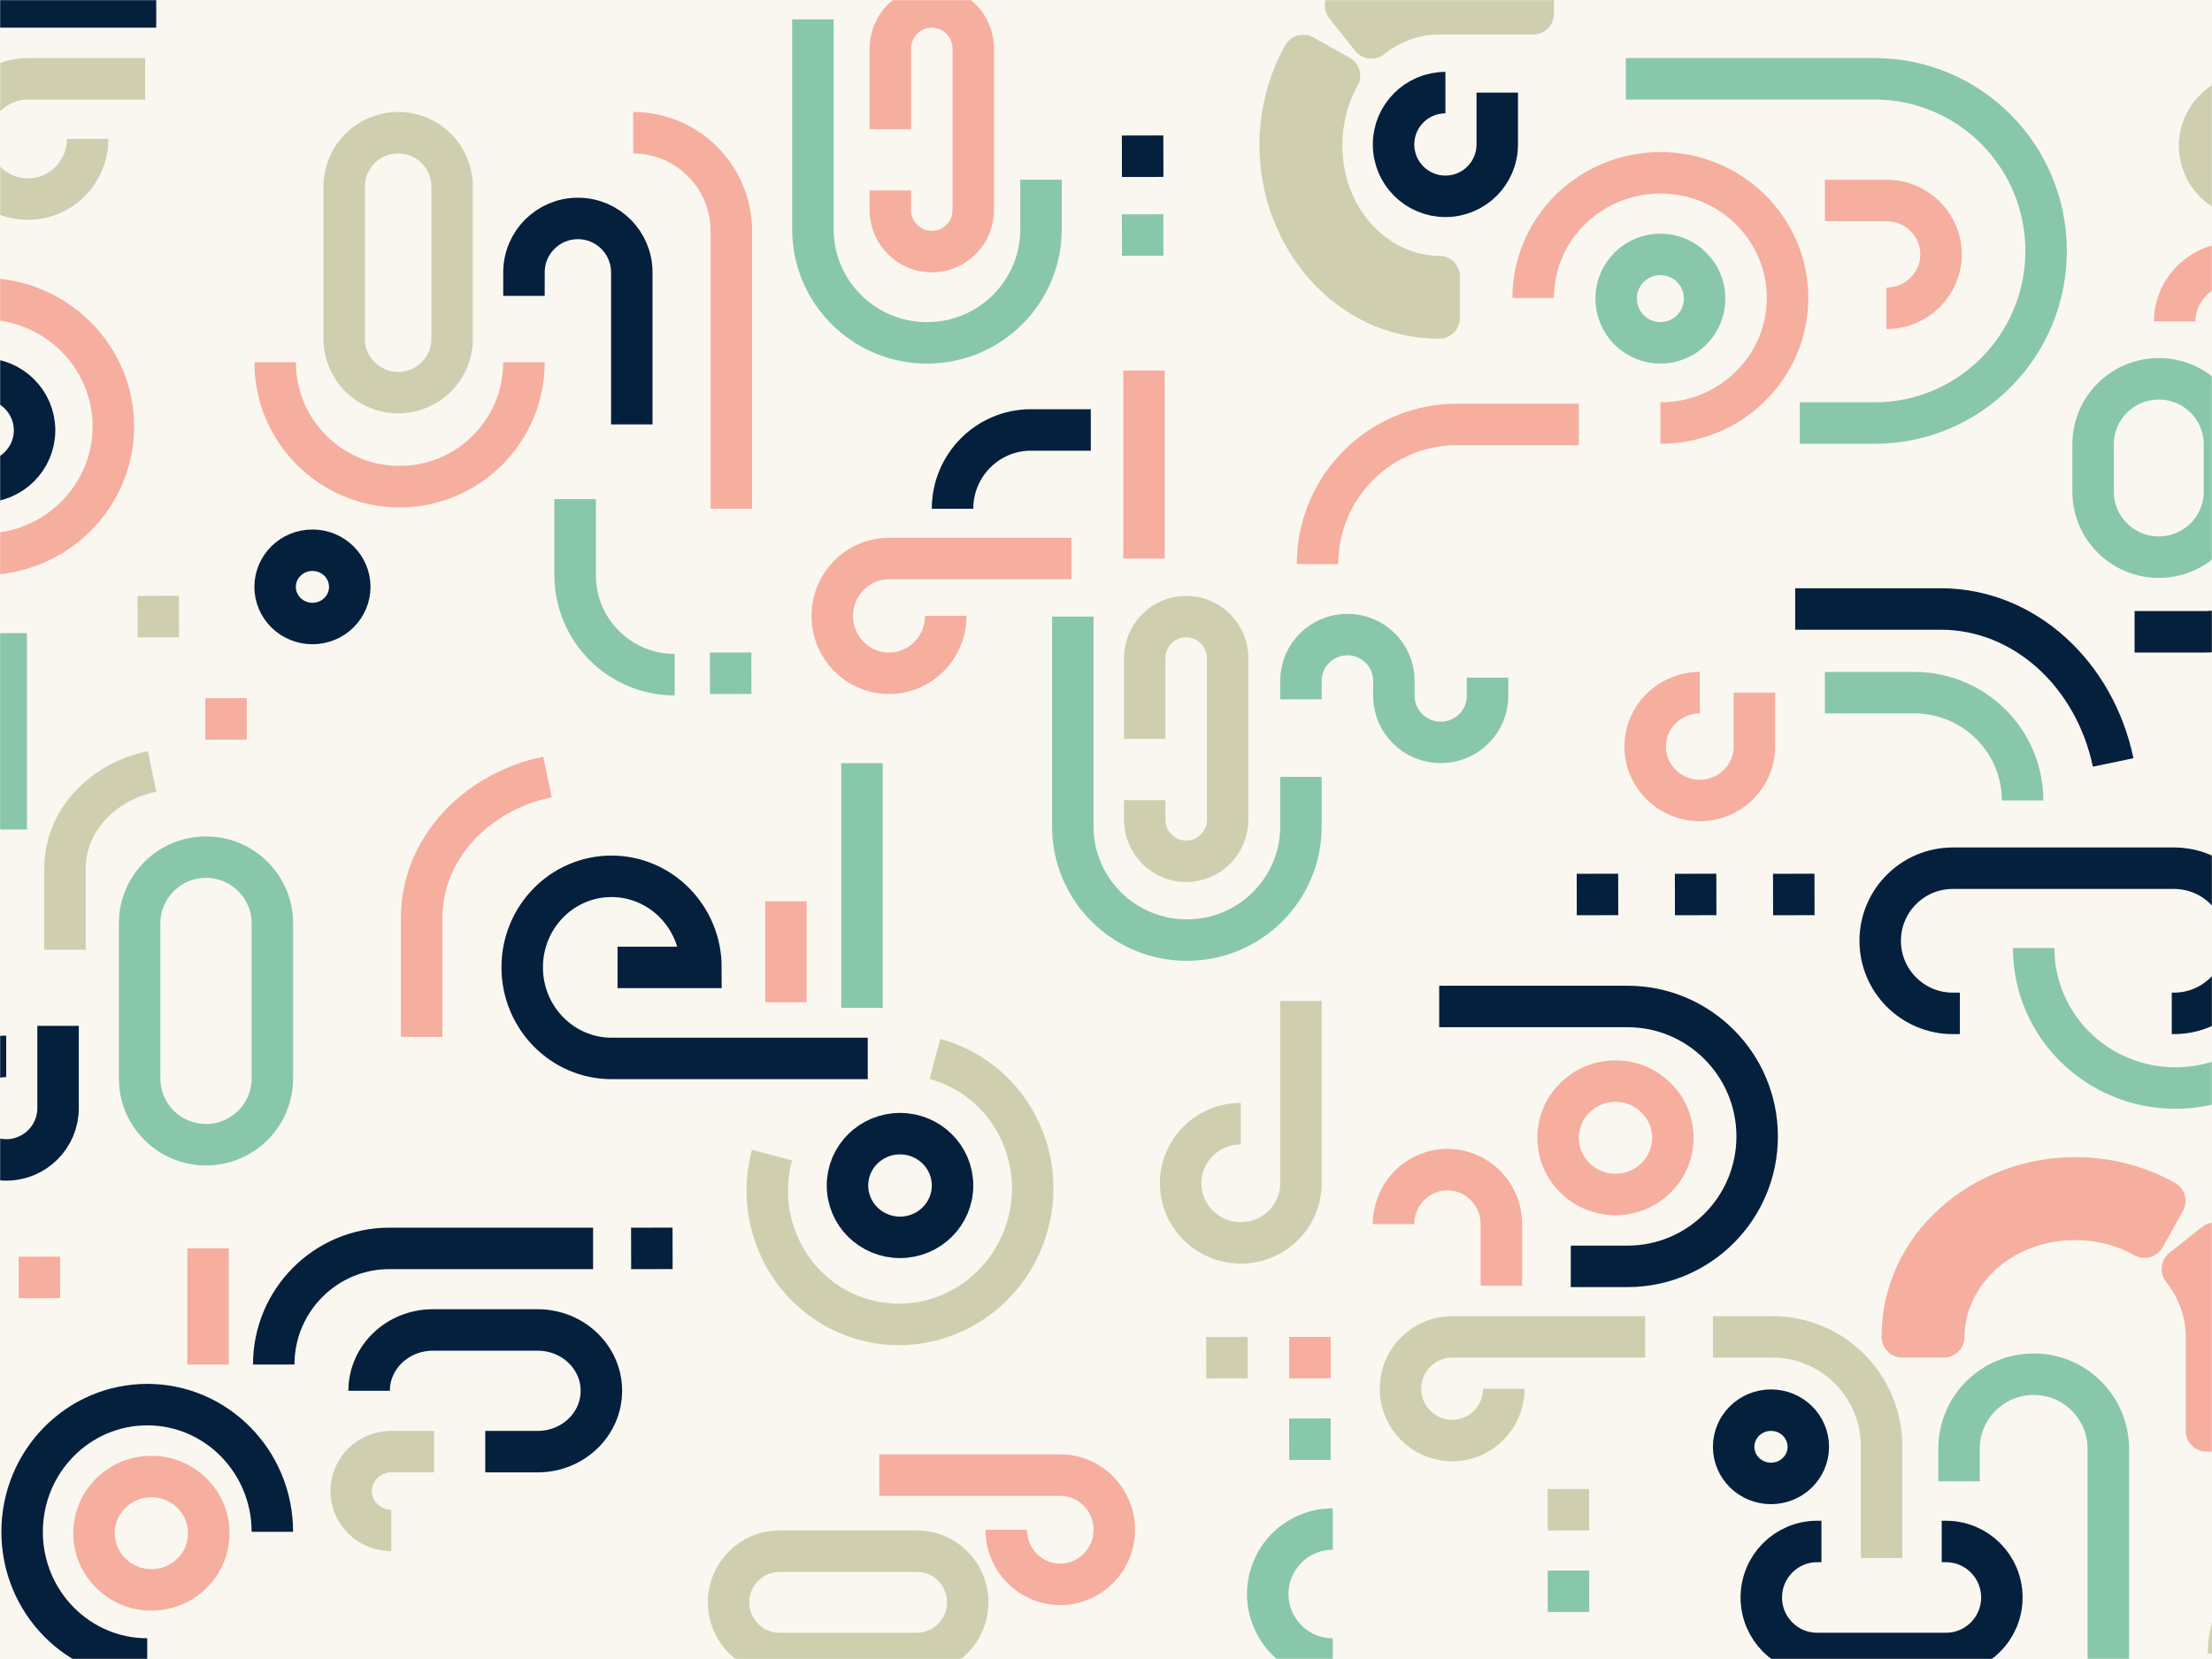 <svg width="1600" height="1200" viewBox="0 0 1600 1200" fill="none" xmlns="http://www.w3.org/2000/svg">
<rect width="1600" height="1200" fill="#FAF7F1"/>
<mask id="mask0" style="mask-type:alpha" maskUnits="userSpaceOnUse" x="0" y="0" width="1600" height="1200">
<rect width="1600" height="1200" fill="#FAF7F1"/>
</mask>
<g mask="url(#mask0)">
<path d="M1629 143C1649.99 143 1667 126.211 1667 105.5C1667 84.789 1649.99 68 1629 68C1608.01 68 1591 84.789 1591 105.5C1591 126.211 1608.01 143 1629 143Z" stroke="#CFCFAF" stroke-width="30" stroke-linejoin="round"/>
<path d="M1406 966.952V981.952C1414.28 981.952 1421 975.236 1421 966.952H1406ZM1376 966.952H1361C1361 975.236 1367.72 981.952 1376 981.952V966.952ZM1565.86 868.658L1578.96 875.978C1583 868.747 1580.41 859.608 1573.18 855.565L1565.86 868.658ZM1551.22 894.844L1543.91 907.937C1547.38 909.878 1551.48 910.36 1555.31 909.278C1559.14 908.195 1562.38 905.636 1564.32 902.163L1551.22 894.844ZM1602.08 899.29L1613.83 889.972C1608.69 883.48 1599.25 882.389 1592.76 887.535L1602.08 899.29ZM1626 1035V1050C1634.28 1050 1641 1043.28 1641 1035H1626ZM1596 1035H1581C1581 1043.28 1587.72 1050 1596 1050V1035ZM1578.57 917.925L1569.25 906.17C1562.76 911.317 1561.67 920.751 1566.81 927.243L1578.57 917.925ZM1421 966.952C1421 930.891 1454.12 897 1501 897V867C1440.18 867 1391 911.812 1391 966.952H1421ZM1376 981.952H1406V951.952H1376V981.952ZM1501 837C1426.5 837 1361 892.492 1361 966.952H1391C1391 911.796 1440.19 867 1501 867V837ZM1573.18 855.565C1551.98 843.71 1527.22 837 1501 837V867C1522.09 867 1541.81 872.393 1558.54 881.751L1573.18 855.565ZM1564.32 902.163L1578.96 875.978L1552.77 861.339L1538.13 887.524L1564.32 902.163ZM1501 897C1516.96 897 1531.63 901.077 1543.91 907.937L1558.54 881.751C1541.81 872.393 1522.09 867 1501 867V897ZM1641 966.952C1641 937.934 1630.74 911.305 1613.83 889.972L1590.32 908.607C1603.34 925.024 1611 945.176 1611 966.952H1641ZM1641 1035V966.952H1611V1035H1641ZM1596 1050H1626V1020H1596V1050ZM1581 966.952V1035H1611V966.952H1581ZM1566.81 927.243C1575.92 938.738 1581 952.412 1581 966.952H1611C1611 945.177 1603.34 925.024 1590.32 908.607L1566.81 927.243ZM1592.76 887.535L1569.25 906.17L1587.89 929.68L1611.4 911.045L1592.76 887.535Z" fill="#F6AE9F"/>
<path d="M1654 275H1690.55C1715.1 275 1735 255.972 1735 232.5C1735 209.028 1715.1 190 1690.55 190H1617.45C1592.9 190 1573 209.028 1573 232.5" stroke="#F6AE9F" stroke-width="30" stroke-linejoin="round"/>
<path d="M1612 1196C1612 1157.89 1642.8 1127 1680.79 1127H1802" stroke="#CFCFAF" stroke-width="30" stroke-linejoin="round"/>
<path d="M968.844 54.774L981.938 62.093C985.98 54.862 983.394 45.723 976.163 41.681L968.844 54.774ZM1040.95 200H1055.95C1055.95 191.716 1049.24 185 1040.95 185V200ZM1040.95 230V245C1049.24 245 1055.95 238.284 1055.95 230H1040.95ZM942.658 40.137L949.976 27.043C946.504 25.102 942.402 24.62 938.574 25.703C934.746 26.786 931.505 29.345 929.564 32.818L942.658 40.137ZM973.29 3.919L963.973 -7.837C957.481 -2.691 956.389 6.744 961.535 13.236L973.29 3.919ZM1109 -20H1124C1124 -28.284 1117.28 -35 1109 -35V-20ZM1109 10V25C1117.28 25 1124 18.284 1124 10L1109 10ZM991.925 27.43L980.169 36.747C982.64 39.865 986.249 41.873 990.201 42.33C994.152 42.788 998.124 41.656 1001.24 39.185L991.925 27.43ZM971 105C971 89.039 975.076 74.369 981.938 62.093L955.751 47.456C946.393 64.197 941 83.905 941 105H971ZM1040.95 185C1004.89 185 971 151.882 971 105H941C941 165.822 985.812 215 1040.95 215V185ZM1055.95 230V200H1025.95V230H1055.95ZM911 105C911 179.498 966.491 245 1040.95 245V215C985.796 215 941 165.804 941 105H911ZM929.564 32.818C917.711 54.024 911 78.771 911 105H941C941 83.905 946.393 64.197 955.751 47.456L929.564 32.818ZM976.163 41.681L949.976 27.043L935.339 53.23L961.526 67.868L976.163 41.681ZM1040.95 -35C1011.94 -35 985.307 -24.745 963.973 -7.837L982.607 15.674C999.024 2.663 1019.18 -5 1040.95 -5V-35ZM1109 -35H1040.95V-5H1109V-35ZM1124 10V-20H1094V10H1124ZM1040.95 25H1109V-5H1040.95V25ZM1001.24 39.185C1012.74 30.075 1026.41 25 1040.95 25V-5C1019.18 -5 999.024 2.663 982.607 15.674L1001.24 39.185ZM961.535 13.236L980.169 36.747L1003.68 18.113L985.046 -5.398L961.535 13.236Z" fill="#CFCFAF"/>
<path d="M1317.5 1115H1314.36C1292.07 1115 1274 1133.13 1274 1155.5C1274 1177.87 1292.07 1196 1314.36 1196H1407.64C1429.93 1196 1448 1177.87 1448 1155.5C1448 1133.13 1429.93 1115 1407.64 1115H1404.5" stroke="#05203D" stroke-width="30" stroke-linejoin="round"/>
<path d="M964 1200C938.04 1200 917 1178.96 917 1153C917 1127.04 938.04 1106 964 1106" stroke="#89C7AA" stroke-width="30" stroke-linejoin="round"/>
<path d="M1364.56 223C1386.34 223 1404 205.539 1404 184C1404 162.461 1386.34 145 1364.56 145H1320" stroke="#F6AE9F" stroke-width="30" stroke-linejoin="round"/>
<path d="M113 5.001L-109.95 5C-153.608 5 -189 40.37 -189 84" stroke="#05203D" stroke-width="30" stroke-linejoin="round"/>
<path d="M1525 1200V1047.92C1525 1018.14 1500.83 994 1471 994C1441.17 994 1417 1018.14 1417 1047.92V1071.46" stroke="#89C7AA" stroke-width="30" stroke-linejoin="round"/>
<path d="M-12 401C39.915 401 82 359.587 82 308.5C82 257.413 39.915 216 -12 216C-63.915 216 -106 257.413 -106 308.5" stroke="#F6AE9F" stroke-width="30" stroke-linejoin="round"/>
<path d="M63.38 100.5C63.38 124.525 44.044 144 20.19 144C-3.663 144 -23 124.525 -23 100.5C-23 76.475 -3.663 57 20.19 57H105" stroke="#CFCFAF" stroke-width="30" stroke-linejoin="round"/>
<path d="M644 93.5V35.153C644 18.5 657.434 5 674 5C690.566 5 704 18.5 704 35.153V151.847C704 168.5 690.566 182 674 182C657.434 182 644 168.5 644 151.847V137.75" stroke="#F6AE9F" stroke-width="30" stroke-linejoin="round"/>
<path d="M588 14V165.829C588 211.211 624.936 248 670.5 248C716.064 248 753 211.211 753 165.829V129.957" stroke="#89C7AA" stroke-width="30" stroke-linejoin="round"/>
<path d="M1176 57H1355.98C1424.47 57 1480 112.741 1480 181.5C1480 250.259 1424.47 306 1355.98 306H1301.83" stroke="#89C7AA" stroke-width="30" stroke-linejoin="round"/>
<path d="M1659 311V393.012C1659 428.351 1630.08 457 1594.41 457H1544" stroke="#05203D" stroke-width="30" stroke-linejoin="round"/>
<path d="M416 361V415.993C416 455.762 448.236 488 488 488" stroke="#89C7AA" stroke-width="30" stroke-linejoin="round"/>
<path d="M305 750V663.92C305 614.356 343.841 572.837 396 562" stroke="#F6AE9F" stroke-width="30" stroke-linejoin="round"/>
<path d="M1298.5 440.5H1403.81C1464.45 440.5 1515.24 487.877 1528.5 551.5" stroke="#05203D" stroke-width="30"/>
<path d="M1514 321.3C1514 295.177 1535.27 274 1561.5 274C1587.73 274 1609 295.177 1609 321.3V355.7C1609 381.823 1587.73 403 1561.5 403C1535.27 403 1514 381.823 1514 355.7V321.3Z" stroke="#89C7AA" stroke-width="30" stroke-linejoin="round"/>
<path d="M528.999 368L529 167.197C529 127.877 497.212 96 458 96" stroke="#F6AE9F" stroke-width="30" stroke-linejoin="round"/>
<path d="M1201 248C1218.67 248 1233 233.673 1233 216C1233 198.327 1218.67 184 1201 184C1183.33 184 1169 198.327 1169 216C1169 233.673 1183.33 248 1201 248Z" stroke="#89C7AA" stroke-width="30" stroke-linejoin="round"/>
<path d="M1201 306C1251.81 306 1293 265.482 1293 215.5C1293 165.518 1251.81 125 1201 125C1150.19 125 1109 165.518 1109 215.5" stroke="#F6AE9F" stroke-width="30" stroke-linejoin="round"/>
<path d="M1045.5 67C1024.79 67 1008 83.789 1008 104.5C1008 125.211 1024.79 142 1045.5 142C1066.21 142 1083 125.211 1083 104.5V67" stroke="#05203D" stroke-width="30" stroke-linejoin="round"/>
<path d="M897.5 812.758C873.477 812.758 854 832.06 854 855.875C854 879.691 873.477 899 897.5 899C921.523 899 941 879.691 941 855.875V724" stroke="#CFCFAF" stroke-width="30" stroke-linejoin="round"/>
<path d="M727.831 1106.5C727.831 1128.31 745.334 1146 766.92 1146C788.505 1146 806 1128.31 806 1106.5C806 1084.69 788.505 1067 766.92 1067H636" stroke="#F6AE9F" stroke-width="30" stroke-linejoin="round"/>
<path d="M563.792 1122H663.208C683.53 1122 700 1138.56 700 1159C700 1179.44 683.53 1196 663.208 1196H563.792C543.473 1196 527 1179.44 527 1159C527 1138.56 543.473 1122 563.792 1122Z" stroke="#CFCFAF" stroke-width="30" stroke-linejoin="round"/>
<path d="M379 262C379 311.706 338.706 352 289 352C239.294 352 199 311.706 199 262" stroke="#F6AE9F" stroke-width="30" stroke-linejoin="round"/>
<path d="M457 307V197.002C457 175.462 439.539 158 418 158C396.461 158 379 175.462 379 197.002V214.028" stroke="#05203D" stroke-width="30" stroke-linejoin="round"/>
<path d="M226 451C240.912 451 253 439.136 253 424.5C253 409.864 240.912 398 226 398C211.088 398 199 409.864 199 424.5C199 439.136 211.088 451 226 451Z" stroke="#05203D" stroke-width="30" stroke-linejoin="round"/>
<path d="M249 245.225V134.775C249 113.36 266.461 96 288 96C309.539 96 327 113.36 327 134.775V245.225C327 266.64 309.539 284 288 284C266.461 284 249 266.64 249 245.225Z" stroke="#CFCFAF" stroke-width="30" stroke-linejoin="round"/>
<path d="M1142 307H1053.93C998.188 307 953 352.219 953 408" stroke="#F6AE9F" stroke-width="30" stroke-linejoin="round"/>
<path d="M-12.5 348.51C8.211 348.51 25 331.831 25 311.255C25 290.679 8.211 274 -12.5 274C-33.211 274 -50 290.679 -50 311.255V554" stroke="#05203D" stroke-width="30" stroke-linejoin="round"/>
<path d="M1229.5 501C1207.69 501 1190 518.461 1190 540C1190 561.539 1207.69 579 1229.5 579C1251.31 579 1269 561.539 1269 540V501" stroke="#F6AE9F" stroke-width="30" stroke-linejoin="round"/>
<path d="M1471 685.754C1471 741.671 1516.89 787 1573.5 787C1630.11 787 1676 741.671 1676 685.754V577" stroke="#89C7AA" stroke-width="30" stroke-linejoin="round"/>
<path d="M1417.63 733H1412.53C1383.52 733 1360 709.495 1360 680.5C1360 651.505 1383.52 628 1412.53 628H1572.47C1601.48 628 1625 651.505 1625 680.5C1625 709.495 1601.48 733 1572.47 733H1570.9" stroke="#05203D" stroke-width="30" stroke-linejoin="round"/>
<path d="M1320 501H1384.53C1427.87 501 1463 535.922 1463 579" stroke="#89C7AA" stroke-width="30" stroke-linejoin="round"/>
<path d="M651 895C671.987 895 689 878.211 689 857.5C689 836.789 671.987 820 651 820C630.013 820 613 836.789 613 857.5C613 878.211 630.013 895 651 895Z" stroke="#05203D" stroke-width="30" stroke-linejoin="round"/>
<path d="M558.404 835.52C544.46 887.644 574.621 941.026 625.76 954.757C676.9 968.487 729.656 937.361 743.597 885.237C757.538 833.114 727.38 779.732 676.241 766" stroke="#CFCFAF" stroke-width="30" stroke-linejoin="round"/>
<path d="M627.658 765.602H442.399C406.696 765.583 377.739 736.08 377.723 699.702C377.706 663.324 406.633 633.846 442.336 633.864C478.038 633.883 506.996 663.385 507.011 699.764H446.692V699.764" stroke="#05203D" stroke-width="30"/>
<path d="M623.5 552C623.5 560.958 623.5 673.732 623.5 729" stroke="#89C7AA" stroke-width="30" stroke-linejoin="round"/>
<path d="M283.02 1107C266.992 1107 254 1094.24 254 1078.5C254 1062.76 266.992 1050 283.02 1050H314" stroke="#CFCFAF" stroke-width="30" stroke-linejoin="round"/>
<path d="M109.5 1150C132.42 1150 151 1131.64 151 1109C151 1086.36 132.42 1068 109.5 1068C86.58 1068 68 1086.36 68 1109C68 1131.64 86.58 1150 109.5 1150Z" stroke="#F6AE9F" stroke-width="30" stroke-linejoin="round"/>
<path d="M197 1108C197 1057.19 156.482 1016 106.5 1016C56.518 1016 16 1057.19 16 1108C16 1158.81 56.518 1200 106.5 1200" stroke="#05203D" stroke-width="30" stroke-linejoin="round"/>
<path d="M351 1050H388.905C414.363 1050 435 1030.3 435 1006C435 981.698 414.363 962 388.905 962H313.095C287.637 962 267 981.698 267 1006" stroke="#05203D" stroke-width="30" stroke-linejoin="round"/>
<path d="M198 987C198 940.612 235.445 903 281.636 903H429" stroke="#05203D" stroke-width="30" stroke-linejoin="round"/>
<path d="M150.5 903C150.5 907.248 150.5 960.766 150.5 987" stroke="#F6AE9F" stroke-width="30" stroke-linejoin="round"/>
<path d="M568.5 652C568.5 655.695 568.5 702.206 568.5 725" stroke="#F6AE9F" stroke-width="30" stroke-linejoin="round"/>
<path d="M684.085 445.5C684.085 468.42 665.713 487 643.042 487C620.372 487 602 468.42 602 445.5C602 422.58 620.372 404 643.042 404H775" stroke="#F6AE9F" stroke-width="30" stroke-linejoin="round"/>
<path d="M828 534.5V476.153C828 459.5 841.434 446 858 446C874.566 446 888 459.5 888 476.153V592.847C888 609.5 874.566 623 858 623C841.434 623 828 609.5 828 592.847V578.75" stroke="#CFCFAF" stroke-width="30" stroke-linejoin="round"/>
<path d="M776 446V597.829C776 643.211 812.936 680 858.5 680C904.064 680 941 643.211 941 597.829V561.957" stroke="#89C7AA" stroke-width="30" stroke-linejoin="round"/>
<path d="M789 311H745.695C714.383 311 689 336.52 689 368" stroke="#05203D" stroke-width="30" stroke-linejoin="round"/>
<path d="M827.5 268C827.5 274.07 827.5 366.553 827.5 404" stroke="#F6AE9F" stroke-width="30" stroke-linejoin="round"/>
<path d="M1076 490.149V503.332C1076 521.927 1060.83 537 1042.12 537C1023.41 537 1008.24 521.927 1008.24 503.332V492.412C1008.24 473.959 993.187 459 974.624 459C956.054 459 941 473.959 941 492.412V505.851" stroke="#89C7AA" stroke-width="30" stroke-linejoin="round"/>
<path d="M4.5 764.081C-16.211 764.081 -33 780.855 -33 801.541C-33 822.226 -16.211 839 4.5 839C25.211 839 42 822.226 42 801.541V742" stroke="#05203D" stroke-width="30" stroke-linejoin="round"/>
<path d="M47 687V627.934C47 593.925 73.89 565.436 110 558" stroke="#CFCFAF" stroke-width="30" stroke-linejoin="round"/>
<path d="M4.5 600C4.5 592.129 4.5 506.562 4.5 458" stroke="#89C7AA" stroke-width="30" stroke-linejoin="round"/>
<path d="M101 667.879C101 641.437 122.491 620 149 620C175.509 620 197 641.437 197 667.879V780.121C197 806.564 175.509 828 149 828C122.491 828 101 806.564 101 780.121V667.879Z" stroke="#89C7AA" stroke-width="30" stroke-linejoin="round"/>
<path d="M1008 885.437C1008 863.66 1025.46 846 1047 846C1068.54 846 1086 863.66 1086 885.437V930" stroke="#F6AE9F" stroke-width="30" stroke-linejoin="round"/>
<path d="M1168.5 864C1191.42 864 1210 845.644 1210 823C1210 800.356 1191.42 782 1168.5 782C1145.58 782 1127 800.356 1127 823C1127 845.644 1145.58 864 1168.5 864Z" stroke="#F6AE9F" stroke-width="30" stroke-linejoin="round"/>
<path d="M1087.73 1004.5C1087.73 1025.21 1071 1042 1050.37 1042C1029.73 1042 1013 1025.21 1013 1004.5C1013 983.789 1029.73 967 1050.37 967H1190" stroke="#CFCFAF" stroke-width="30" stroke-linejoin="round"/>
<path d="M1041 728H1177.16C1228.99 728 1271 770.089 1271 822C1271 873.911 1228.99 916 1177.16 916H1136.2" stroke="#05203D" stroke-width="30" stroke-linejoin="round"/>
<path d="M1239 967H1282.15C1325.7 967 1361 1002.45 1361 1046.19V1127" stroke="#CFCFAF" stroke-width="30" stroke-linejoin="round"/>
<path d="M1281 1073C1295.91 1073 1308 1061.14 1308 1046.5C1308 1031.86 1295.91 1020 1281 1020C1266.09 1020 1254 1031.86 1254 1046.5C1254 1061.14 1266.09 1073 1281 1073Z" stroke="#05203D" stroke-width="30" stroke-linejoin="round"/>
<path d="M1134.47 1136C1134.49 1146 1134.51 1156 1134.53 1166" stroke="#89C7AA" stroke-width="30" stroke-linejoin="round"/>
<path d="M1134.47 1077C1134.49 1087 1134.51 1097 1134.53 1107" stroke="#CFCFAF" stroke-width="30" stroke-linejoin="round"/>
<path d="M947.471 1026C947.49 1036 947.51 1046 947.529 1056" stroke="#89C7AA" stroke-width="30" stroke-linejoin="round"/>
<path d="M947.471 967C947.49 977 947.51 987 947.529 997" stroke="#F6AE9F" stroke-width="30" stroke-linejoin="round"/>
<path d="M887.471 967C887.49 977 887.51 987 887.529 997" stroke="#CFCFAF" stroke-width="30" stroke-linejoin="round"/>
<path d="M471.471 888C471.49 898 471.51 908 471.529 918" stroke="#05203D" stroke-width="30" stroke-linejoin="round"/>
<path d="M28.471 909C28.491 919 28.509 929 28.529 939" stroke="#F6AE9F" stroke-width="30" stroke-linejoin="round"/>
<path d="M163.471 505C163.49 515 163.51 525 163.529 535" stroke="#F6AE9F" stroke-width="30" stroke-linejoin="round"/>
<path d="M114.471 431C114.49 441 114.51 451 114.529 461" stroke="#CFCFAF" stroke-width="30" stroke-linejoin="round"/>
<path d="M528.471 472C528.49 482 528.51 492 528.529 502" stroke="#89C7AA" stroke-width="30" stroke-linejoin="round"/>
<path d="M826.471 155C826.49 165 826.51 175 826.529 185" stroke="#89C7AA" stroke-width="30" stroke-linejoin="round"/>
<path d="M826.471 98C826.49 108 826.51 118 826.529 128" stroke="#05203D" stroke-width="30" stroke-linejoin="round"/>
<path d="M1155.47 632C1155.49 642 1155.51 652 1155.53 662" stroke="#05203D" stroke-width="30" stroke-linejoin="round"/>
<path d="M1226.47 632C1226.49 642 1226.51 652 1226.53 662" stroke="#05203D" stroke-width="30" stroke-linejoin="round"/>
<path d="M1297.47 632C1297.49 642 1297.51 652 1297.53 662" stroke="#05203D" stroke-width="30" stroke-linejoin="round"/>
</g>
</svg>
